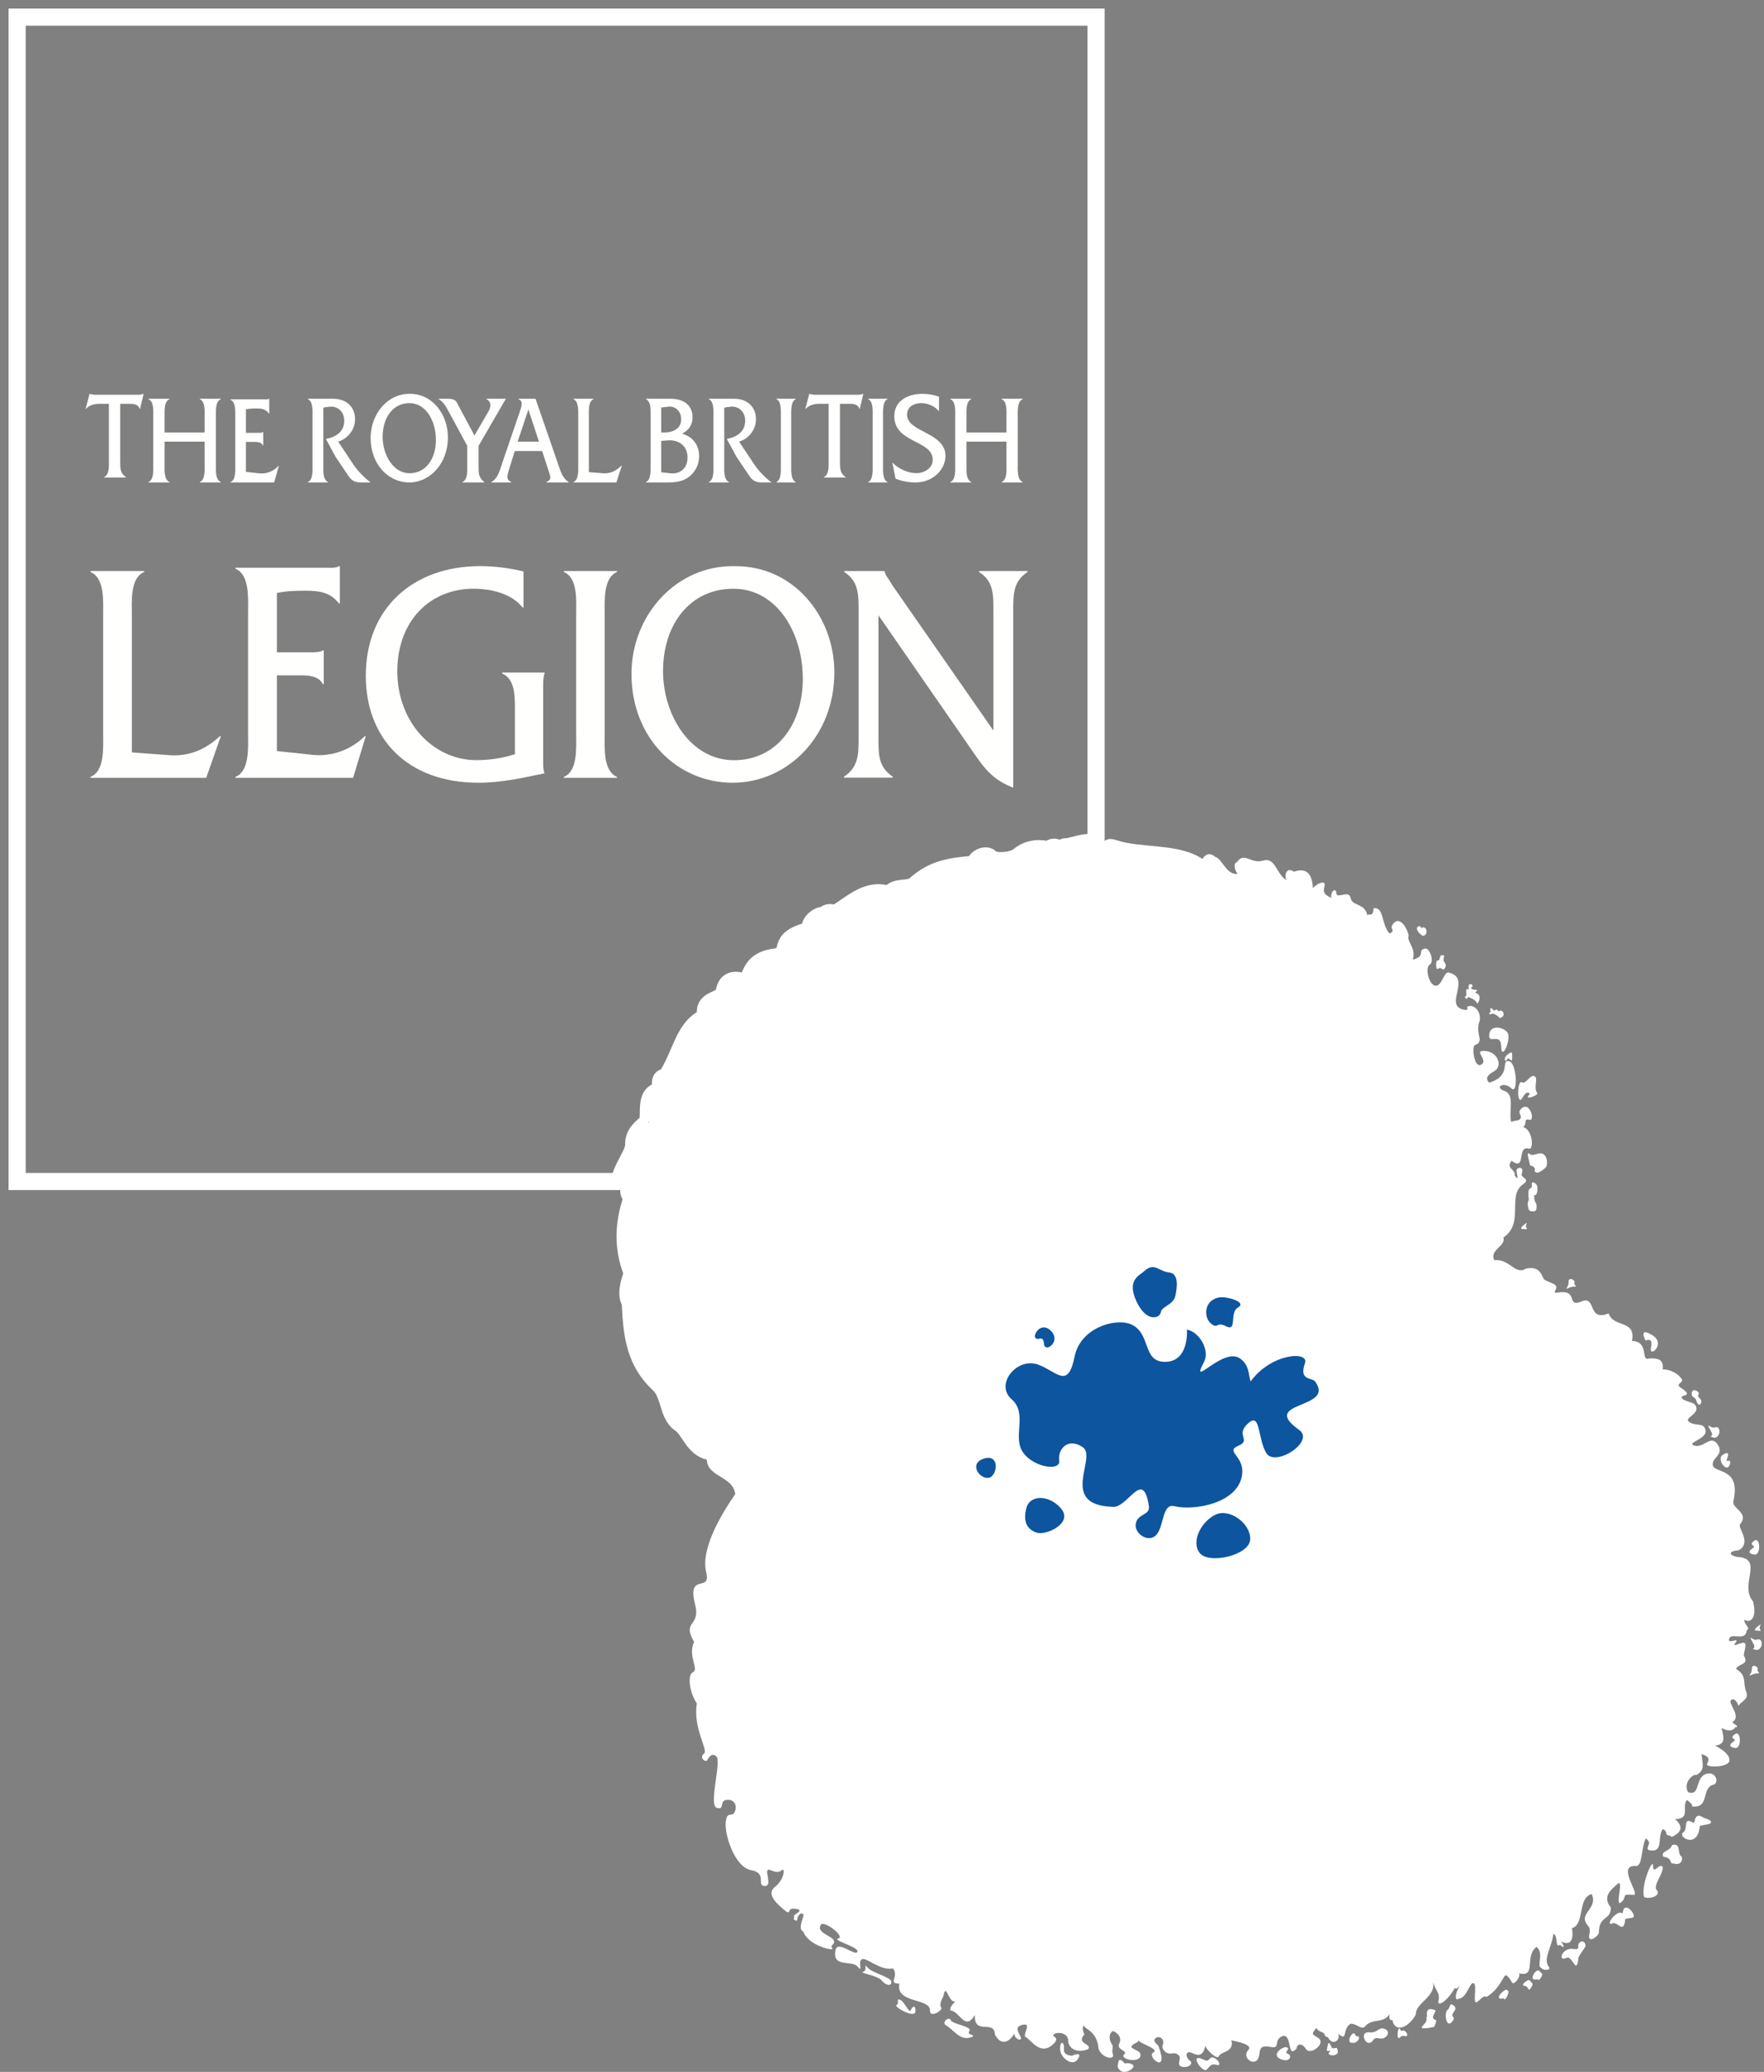 <?xml version="1.0" encoding="UTF-8"?>
<svg width="103px" height="121px" viewBox="0 0 103 121" version="1.1" xmlns="http://www.w3.org/2000/svg" xmlns:xlink="http://www.w3.org/1999/xlink">
    <rect x="0" y="0" width="103" height="121" fill="#808080" stroke="none"/>
    <!-- Generator: Sketch 53.2 (72643) - https://sketchapp.com/ -->
    <title>royal-british-legion-logo</title>
    <desc>Created with Sketch.</desc>
    <g id="6.-Charity/Third-Sector" stroke="none" stroke-width="1" fill="none" fill-rule="evenodd">
        <g id="Royal-British-Legion---Poppy-Shop-D-Day" transform="translate(-269, -130)">
            <g id="Group-2">
                <g id="royal-british-legion-logo" transform="translate(270, 131)">
                    <g id="Group-9" transform="translate(35, 48)" fill="#FFFFFF">
                        <path d="M64.103,34.364 C64.554,34.185 64.458,35.099 64.016,34.945 C63.667,34.825 64.129,34.978 63.909,34.59 C63.537,33.936 63.894,34.448 64.103,34.364" id="Fill-46"></path>
                        <path d="M66.57,46.759 C67.021,46.578 66.925,47.491 66.484,47.341 C66.133,47.218 66.595,47.371 66.376,46.982 C66.003,46.328 66.36,46.841 66.57,46.759" id="Fill-48"></path>
                        <path d="M34.125,2.195 C34.318,2.314 34.783,1.996 34.732,2.215 C34.682,2.434 35.116,1.773 34.776,1.495 C34.437,1.215 34.619,1.75 34.422,1.541 C34.226,1.335 33.934,2.075 34.125,2.195" id="Fill-59"></path>
                        <path d="M37.531,2.413 C37.531,2.416 37.796,2.13 37.719,2.433 C38.417,3.036 38.516,0.862 37.756,2.062 C37.758,2.06 37.835,2.25 37.572,2.042 C37.304,1.834 37.531,2.416 37.531,2.413" id="Fill-60"></path>
                        <path d="M43.702,5.072 C43.458,5.21 43.18,3.941 43.49,4.299 C43.998,4.887 44.168,4.429 44.195,4.787 C44.225,5.144 43.946,4.933 43.702,5.072" id="Fill-61"></path>
                        <path d="M45.455,6.031 C45.567,6.204 45.557,6.395 45.623,6.053 C45.688,5.711 46.14,6.141 45.688,6.603 C45.233,7.065 45.583,6.448 45.415,6.533 C45.245,6.618 45.343,5.859 45.455,6.031" id="Fill-62"></path>
                        <path d="M58.273,59.919 C58.011,60.344 58.243,61.274 57.429,61.271 C57.9,60.903 56.902,59.56 58.273,59.919" id="Fill-63"></path>
                        <path d="M53.984,61.569 C54.24,62.152 53.711,62.664 53.206,62.965 C53.409,62.53 54.036,62.082 53.829,61.553 C53.83,61.55 53.987,61.566 53.984,61.569" id="Fill-64"></path>
                        <path d="M43.545,68.047 C43.369,67.969 43.325,68.393 42.863,68.437 C42.403,68.48 42.123,69.05 41.963,68.853 C41.802,68.654 42.82,67.697 42.828,68.004 C42.835,68.312 42.908,68.107 43.038,68.067 C43.171,68.023 43.091,67.777 43.23,67.87 C43.369,67.96 43.325,67.688 43.465,67.786 C43.605,67.885 43.722,68.122 43.545,68.047" id="Fill-65"></path>
                        <path d="M53.748,63.997 C53.845,64.059 53.583,64.452 53.524,64.364 C53.465,64.279 53.5,64.372 53.296,64.344 C53.09,64.313 53.279,63.935 53.444,63.838 C53.61,63.741 53.653,63.938 53.748,63.997" id="Fill-66"></path>
                        <path d="M8.67,59.519 C8.546,59.355 8.284,59.985 8.583,59.836 C9.142,59.556 9.029,59.277 8.914,59.295 C8.801,59.312 8.795,59.685 8.67,59.519" id="Fill-67"></path>
                        <path d="M11.525,61.819 C11.637,61.92 11.167,62.275 11.042,62.037 C10.918,61.803 10.736,62.024 10.493,61.954 C10.144,61.85 9.835,61.904 9.854,61.719 C9.874,61.534 10.772,61.5 10.752,61.634 C10.731,61.769 11.456,61.759 11.525,61.819" id="Fill-68"></path>
                        <path d="M48.835,66.322 C48.468,66.746 48.928,66.611 48.822,66.74 C48.336,67.334 48.327,66.257 48.602,66.12 C48.73,66.053 48.762,65.728 48.901,65.798 C49,65.851 49.043,66.082 48.835,66.322" id="Fill-69"></path>
                        <path d="M45.042,67.821 C44.734,68.084 44.961,68.121 44.862,68.236 C44.727,68.392 44.664,68.162 44.505,68.329 C44.35,68.038 44.928,67.61 45.042,67.821" id="Fill-70"></path>
                        <path d="M18.861,67.063 C18.866,67.21 17.863,67.264 17.863,67.097 C17.863,66.929 17.595,67.295 17.461,66.945 C17.329,66.601 19.004,66.544 18.655,66.773 C18.308,67.004 18.857,66.919 18.861,67.063" id="Fill-71"></path>
                        <path d="M15.659,64.781 C15.677,64.964 15.393,64.596 15.129,64.801 C14.643,65.17 14.473,64.707 14.827,64.596 C15.23,64.47 15.134,63.753 15.691,64.293 C15.889,64.487 15.62,64.376 15.659,64.781" id="Fill-72"></path>
                        <path d="M22.238,68.229 C22.186,68.507 21.686,68.494 21.808,68.608 C21.933,68.719 21.94,69.212 21.493,68.572 C21.044,67.932 22.288,67.955 22.238,68.229" id="Fill-73"></path>
                        <path d="M20.383,66.756 C20.329,66.984 20.652,66.821 20.812,67.087 C20.974,67.354 20.117,67.857 19.992,67.02 C19.934,66.633 20.438,66.525 20.383,66.756" id="Fill-74"></path>
                        <path d="M34.61,69.359 C34.43,69.342 34.551,69.945 34.164,69.668 C33.778,69.394 34.629,68.638 34.57,68.982 C34.514,69.329 34.676,69.187 34.61,69.359" id="Fill-75"></path>
                        <path d="M26.513,68.965 C26.658,69.007 26.891,69.626 26.616,69.415 C26.291,69.163 26.231,69.445 25.998,69.286 C25.45,68.913 25.584,68.614 25.841,68.41 C26.227,68.096 25.904,68.786 26.513,68.965" id="Fill-76"></path>
                        <path d="M25.332,69.266 C25.389,69.677 24.806,69.334 24.761,69.594 C24.716,69.85 24.264,69.413 24.64,69.406 C25.018,69.394 25.068,69.172 25.332,69.266" id="Fill-77"></path>
                        <path d="M30.961,69.228 C31.039,69.721 30.26,69.307 30.198,69.62 C30.138,69.929 29.536,69.405 30.04,69.394 C30.543,69.383 30.61,69.115 30.961,69.228" id="Fill-78"></path>
                        <path d="M32.511,69.555 C32.826,69.718 32.954,69.289 33.16,69.54 C33.365,69.788 32.97,70.192 32.908,69.948 C32.844,69.702 32.652,69.968 32.448,69.864 C31.784,69.529 32.196,69.39 32.511,69.555" id="Fill-79"></path>
                        <path d="M46.154,67.287 C46.7,67.384 46.256,66.958 46.87,66.918 C47.144,66.901 47.023,67.619 46.51,67.608 C46.219,67.598 46.426,68.027 46.189,68.047 C46.043,68.058 45.608,67.186 46.154,67.287" id="Fill-80"></path>
                        <path d="M23.639,68.114 C23.697,68.459 23.411,68.573 23.346,68.757 C23.346,68.76 23.305,69.078 23.119,68.735 C22.935,68.39 23.529,67.859 23.639,68.114" id="Fill-81"></path>
                        <path d="M17.445,65.584 C17.505,65.975 17.25,66.499 17.147,66.315 C17.045,66.13 16.915,66.29 16.916,66.286 C16.765,65.881 17.332,65.292 17.445,65.584" id="Fill-82"></path>
                        <path d="M37.998,69.234 C38.06,69.596 37.623,70.295 37.691,69.912 C37.759,69.532 37.562,70.037 37.455,69.889 C37.348,69.737 37.882,68.962 37.998,69.234" id="Fill-83"></path>
                        <path d="M13.374,63.243 C13.102,63.321 12.347,62.269 12.821,62.394 C13.295,62.522 12.581,61.805 13.044,61.836 C13.507,61.867 13.646,63.168 13.374,63.243" id="Fill-84"></path>
                        <path d="M35.286,70.588 C34.912,70.595 34.763,69.424 35.082,69.798 C35.401,70.169 35.096,68.871 35.538,69.245 C35.98,69.619 35.659,70.578 35.286,70.588" id="Fill-85"></path>
                        <path d="M54.889,63.293 C54.949,63.525 54.507,63.52 54.588,63.724 C54.67,63.93 54.357,63.709 54.358,63.709 C54.204,63.469 54.775,63.122 54.889,63.293" id="Fill-86"></path>
                        <path d="M59.112,59.36 C59.172,59.688 58.734,59.58 58.813,59.972 C58.89,60.365 58.579,59.951 58.581,59.948 C58.427,59.61 58.998,59.115 59.112,59.36" id="Fill-87"></path>
                        <path d="M61.369,56.728 C61.354,57.442 60.674,57.975 60.561,57.869 C60.449,57.763 60.61,57.171 60.878,57.22 C61.148,57.265 61.013,56.256 61.155,56.512 C61.298,56.77 61.377,56.365 61.369,56.728" id="Fill-88"></path>
                        <path d="M8.126,57.343 C8.307,57.498 7.786,58.561 7.642,58.437 C7.5,58.315 7.758,57.555 7.91,57.672 C8.061,57.791 7.945,57.188 8.126,57.343" id="Fill-89"></path>
                        <path d="M6.681,39.627 C6.908,39.84 6.578,40.509 6.268,40.353 C5.958,40.2 6.725,39.976 6.553,39.617 C6.555,39.614 6.454,39.415 6.681,39.627" id="Fill-90"></path>
                        <path d="M64.174,51.628 C64.316,51.882 62.958,53.356 63.447,52.573 C63.936,51.79 63.89,51.147 63.981,51.476 C64.07,51.811 64.033,51.375 64.174,51.628" id="Fill-91"></path>
                        <path d="M40.767,68.329 C41.034,68.917 40.193,70.036 40.001,69.669 C39.807,69.304 40.749,68.635 40.642,68.541 C40.537,68.441 40.769,68.326 40.767,68.329" id="Fill-92"></path>
                        <path d="M55.98,61.87 C56.163,62.343 55.674,62.333 55.597,62.675 C55.236,62.733 54.951,62.451 54.898,62.093 C54.833,61.332 55.752,61.489 55.98,61.87" id="Fill-93"></path>
                        <path d="M65.295,48.874 C65.382,49.086 65.097,49.559 65.023,49.307 C64.952,49.053 64.78,49.668 64.752,49.279 C64.724,48.89 64.845,48.314 64.93,48.683 C65.012,49.053 65.187,48.862 65.295,48.874" id="Fill-94"></path>
                        <path d="M62.197,55.251 C62.286,55.417 62.003,55.726 61.927,55.59 C61.848,55.451 61.65,55.569 61.651,55.569 C61.65,55.569 61.707,54.882 61.832,55.102 C61.954,55.325 62.09,55.242 62.197,55.251" id="Fill-95"></path>
                        <path d="M64.844,47.642 C65.316,47.647 64.761,48.703 64.565,48.092 C64.429,47.671 64.285,48.069 64.286,48.066 C64.285,48.069 63.965,47.495 64.469,47.443 C64.97,47.39 64.445,47.636 64.844,47.642" id="Fill-96"></path>
                        <path d="M39.029,68.929 C38.979,68.234 39.785,68.85 39.685,69.184 C39.583,69.52 39.387,69.223 39.114,69.357 C38.457,69.674 38.064,69.161 38.42,69.032 C38.777,68.906 39.076,69.623 39.029,68.929" id="Fill-97"></path>
                        <path d="M51.223,66.333 C51.302,66.598 50.977,67.06 50.986,66.875 C50.993,66.69 50.794,66.903 50.745,66.84 C50.546,66.585 50.808,65.938 50.902,66.095 C51.018,66.291 51.008,66.466 51.223,66.333" id="Fill-98"></path>
                        <path d="M59.321,30.717 C58.736,30.479 58.844,30.24 58.844,30.243 C58.844,30.24 59.08,30.151 59.375,30.287 C59.671,30.424 59.904,30.952 59.321,30.717" id="Fill-99"></path>
                        <path d="M62.17,34.876 C62.216,34.497 61.654,34.305 61.654,34.305 C61.654,34.305 61.579,33.956 62.23,34.358 C62.881,34.764 62.125,35.254 62.17,34.876" id="Fill-100"></path>
                        <path d="M61.104,33.589 C60.875,33.655 60.29,33.421 60.628,33.122 C60.966,32.821 60.784,33.419 61.16,33.168 C61.538,32.912 61.334,33.522 61.104,33.589" id="Fill-101"></path>
                        <path d="M63.944,38.174 C63.747,37.812 64.317,37.445 64.52,37.851 C64.723,38.26 64.956,37.074 65.025,37.786 C65.101,38.501 64.142,38.536 63.944,38.174" id="Fill-102"></path>
                        <path d="M65.217,40.472 C65.547,40.802 64.91,40.739 64.764,39.921 C64.62,39.105 65.498,39.789 65.271,39.974 C65.042,40.159 64.888,40.143 65.217,40.472" id="Fill-103"></path>
                        <path d="M65.654,45.2 C65.558,46.32 65.216,45.329 64.923,45.485 C64.414,45.76 65.142,44.442 65.485,44.753 C65.535,44.801 65.485,44.128 65.848,44.39 C65.986,44.487 66.214,44.859 66.142,45.015 C66.092,45.122 65.661,45.105 65.654,45.2" id="Fill-104"></path>
                        <path d="M52.094,66.069 C51.426,66.099 52.094,65.719 52.124,65.574 C52.185,65.368 51.851,65.135 52.276,64.785 C52.701,64.435 53.125,64.9 52.822,65.135 C52.519,65.368 52.64,65.543 52.64,65.574 C52.64,65.631 52.762,66.042 52.094,66.069" id="Fill-105"></path>
                        <path d="M10.273,59.924 C10.235,60.054 10.254,60.167 10.254,60.296 C9.914,60.613 10.404,60.613 10.424,60.651 C10.48,60.743 10.783,61.49 11.139,61.207 C11.155,61.198 11.139,61.19 11.139,61.17 C11.177,61.098 11.291,61.022 11.253,60.927 C11.234,60.927 11.215,60.927 11.215,60.893 L11.028,60.893 C10.989,60.893 10.97,60.798 10.95,60.798 C10.876,60.763 10.801,60.726 10.725,60.668 C10.705,60.668 10.768,60.552 10.783,60.538 C10.95,60.354 10.649,60.224 10.649,60.204 C10.612,60.132 10.631,60.019 10.631,59.924 C10.592,59.924 10.443,59.777 10.273,59.924" id="Fill-106"></path>
                        <path d="M60.477,28.972 C61.326,29.497 60.25,30.342 60.403,29.696 C60.555,29.045 60.085,29.294 60.088,29.294 C60.085,29.294 59.628,28.446 60.477,28.972" id="Fill-50"></path>
                        <path d="M63.329,32.918 C63.408,32.627 63.03,32.642 63.19,32.411 C63.269,32.293 62.826,32.012 62.782,32.347 C62.742,32.642 62.994,32.57 63.041,32.771 C63.121,33.105 63.283,33.084 63.329,32.918" id="Fill-51"></path>
                        <path d="M53.466,20.054 C53.417,20.146 53.466,20.297 53.417,20.357 C53.391,20.389 53.325,20.405 53.292,20.452 C53.218,20.557 53.237,20.761 53.268,21.09 C53.145,21.213 53.243,21.579 53.243,21.579 C53.292,21.793 53.49,21.733 53.639,21.733 C53.755,21.648 53.73,21.342 53.688,21.276 C53.552,21.061 53.601,20.948 53.577,20.794 C53.751,20.856 53.787,20.534 53.762,20.313 C53.738,20.092 53.49,20.023 53.466,20.054" id="Fill-32"></path>
                        <path d="M53.735,19.479 C53.678,19.479 53.58,19.433 53.623,19.317 C53.664,19.207 53.46,19.048 53.347,19.078 C53.292,18.789 53.08,18.205 53.313,18.387 C53.544,18.573 53.813,18.259 54.088,18.387 C54.363,18.517 54.376,19.028 54.271,19.158 C54.193,19.254 53.876,19.513 53.735,19.479" id="Fill-33"></path>
                        <path d="M53.261,15.096 C53.083,15.06 53.379,14.93 53.306,14.859 C53.07,14.639 52.879,15.22 52.773,15.247 C52.542,15.13 52.647,14.058 52.866,14.205 C53.083,14.358 53.334,13.744 53.59,13.847 C53.848,13.951 53.511,14.522 53.762,14.835 C53.83,14.916 53.392,15.123 53.261,15.096" id="Fill-34"></path>
                        <path d="M49.79,8.498 C49.682,8.586 49.842,8.844 49.682,8.772 C49.525,8.698 49.692,9.186 49.59,9.173 C49.486,9.157 49.59,9.436 49.671,9.3 C49.753,9.163 49.83,9.289 49.91,9.3 C49.945,9.305 50.185,9.436 50.228,9.568 C50.272,9.699 50.427,9.396 50.383,9.196 C50.339,8.995 50.172,9.031 50.152,8.963 C50.129,8.894 50.4,8.844 50.168,8.809 C49.937,8.777 49.834,8.737 49.945,8.649 C50.057,8.56 49.897,8.409 49.79,8.498" id="Fill-35"></path>
                        <path d="M51.26,10.008 C51.153,10.063 51.244,9.933 51.09,9.887 C50.933,9.842 51.096,10.147 50.997,10.139 C50.894,10.129 50.997,10.304 51.076,10.217 C51.157,10.131 51.49,10.338 51.532,10.421 C51.574,10.503 51.83,10.381 51.795,10.205 C51.769,10.076 51.753,10.069 51.643,10.024 C51.532,9.982 51.529,10.127 51.467,10.027 C51.403,9.927 51.364,9.953 51.26,10.008" id="Fill-36"></path>
                        <path d="M47.96,7.086 C47.819,7.039 47.842,7.586 47.915,7.592 C47.946,7.595 48.086,7.454 48.228,7.608 C48.295,7.682 48.451,7.472 48.415,7.34 C48.375,7.21 48.313,7.171 48.299,7.125 C48.233,6.924 48.431,6.8 48.228,6.777 C48.026,6.755 48.1,7.134 47.96,7.086" id="Fill-37"></path>
                        <path d="M46.768,5.14 C46.665,5.205 46.785,5.47 47.036,5.63 C47.131,5.691 47.324,5.583 47.29,5.374 C47.265,5.222 47.252,5.213 47.142,5.16 C47.036,5.109 47.031,5.281 46.97,5.161 C46.908,5.044 46.87,5.075 46.768,5.14" id="Fill-38"></path>
                        <path d="M63.246,57.674 C63.117,59.014 61.926,58.255 62.28,58.018 C62.603,57.799 62.215,57.054 62.892,57.459 C62.968,57.504 62.923,56.804 63.406,57.115 C63.586,57.231 63.985,57.27 63.889,57.459 C63.824,57.581 63.255,57.562 63.246,57.674" id="Fill-39"></path>
                        <path d="M58.898,63.094 C58.8,63.993 58.459,63.2 58.168,63.324 C57.657,63.543 58.386,62.491 58.728,62.74 C58.781,62.778 58.728,62.241 59.094,62.448 C59.229,62.525 59.458,62.824 59.385,62.951 C59.337,63.034 58.906,63.02 58.898,63.094" id="Fill-40"></path>
                        <path d="M56.164,65.334 C56.055,66.429 55.818,65.182 55.484,65.334 C54.902,65.6 55.225,64.744 55.803,64.814 C56.38,64.884 56.027,64.682 56.219,64.458 C56.412,64.232 56.65,64.53 56.567,64.685 C56.511,64.785 56.174,65.243 56.164,65.334" id="Fill-41"></path>
                        <path d="M47.32,68.762 C47.226,68.898 47.43,68.955 47.085,69.287 C46.74,69.619 47.738,69.368 47.738,69.368 C47.805,69.252 47.856,69.104 47.857,68.972 C47.483,68.882 47.786,68.611 47.823,68.408 C47.163,68.112 47.346,68.743 47.32,68.762" id="Fill-42"></path>
                        <path d="M64.989,36.56 C64.82,37.036 64.222,36.216 64.577,35.977 C64.853,35.784 65.004,35.804 64.833,36.216 C64.723,36.486 65.161,36.077 64.989,36.56" id="Fill-43"></path>
                        <path d="M66.418,40.987 C66.791,40.702 66.837,41.84 66.442,41.786 C66.132,41.747 66.025,41.623 66.367,41.392 C66.586,41.243 66.042,41.275 66.418,40.987" id="Fill-44"></path>
                        <path d="M65.292,52.281 C65.664,51.997 65.712,53.131 65.316,53.081 C65.006,53.041 64.899,52.917 65.242,52.687 C65.462,52.536 64.915,52.565 65.292,52.281" id="Fill-45"></path>
                        <path d="M66.364,44.53 C65.534,43.557 66.989,42.077 65.527,41.929 C65.24,41.941 64.62,41.623 65.544,41.529 C66.304,41.056 65.429,40.228 65.609,40.01 C66.152,39.346 65.115,39.091 65.21,38.682 C65.724,36.454 63.74,37.188 64.037,36.357 C64.129,36.102 64.665,35.851 64.268,35.32 C63.871,34.787 63.491,35.574 62.944,35.426 C62.4,35.28 63.658,35.035 63.592,34.562 C63.526,34.089 63.099,34.265 62.747,34.108 C62.098,33.816 63.343,33.631 62.994,33.068 C62.854,32.84 62.254,32.856 62.19,32.604 C62.149,32.449 62.94,32.559 62.139,32.043 C61.779,31.81 62.348,31.752 62.19,31.527 C61.841,31.04 61.255,30.952 61.085,30.979 C61.133,30.488 60.961,30.294 60.273,30.336 C59.787,30.506 60.315,29.339 59.29,29.312 C59.547,28.045 58.182,28.553 57.934,27.702 C56.691,28.193 57.213,26.726 56.418,26.977 C55.378,27.435 56.238,26.295 54.99,26.483 C54.584,26.544 54.889,26.371 54.872,26.168 C54.856,25.965 54.545,25.944 54.209,25.749 C54.023,25.695 54.038,24.868 53.096,25.089 C52.461,25.489 52.15,24.495 51.251,24.598 C50.948,23.985 51.95,23.779 51.783,23.27 C53.037,22.424 51.967,20.821 52.934,20.16 C53.408,19.838 52.764,19.799 52.855,19.544 C53.016,19.095 52.598,19.168 52.556,19.314 C52.513,19.459 52.764,20.099 52.442,19.647 C52.508,19.277 51.904,19.244 52.26,18.796 C53.159,19.432 52.531,17.868 53.273,18.083 C53.567,18.168 53.507,16.986 52.945,16.825 C53.197,16.567 52.941,16.303 53.301,16.397 C53.673,16.497 53.294,15.173 52.776,15.804 C52.598,16.015 52.921,16.164 52.755,16.349 C52.648,16.473 52.622,16.389 52.231,16.516 C52.092,15.83 52.466,14.924 51.838,14.706 C51.211,14.491 51.829,14.142 52.244,14.557 C52.661,14.97 52.565,13.033 52.101,12.968 C51.602,12.898 52.293,13.815 50.953,14.23 C50.506,13.772 51.433,13.572 51.437,13.359 C51.64,13.083 51.399,12.415 50.696,12.374 C49.982,12.333 50.92,12.883 50.506,13.164 C50.093,13.447 49.914,12.162 50.116,12.028 C50.308,11.974 50.384,11.895 50.397,11.697 C50.405,11.558 50.198,11.105 50.405,10.599 C50.48,9.982 49.993,9.612 49.671,9.794 C49.646,9.809 49.744,9.896 49.629,9.986 C48.117,9.858 50.046,8.11 48.554,7.787 C48.269,7.848 48.19,8.592 47.814,8.565 C47.439,8.537 47.19,7.517 47.477,7.338 C47.765,7.158 47.489,6.385 47.226,6.39 C46.693,6.499 47.314,6.817 46.494,7.046 C46.708,6.344 46.117,6.012 46.254,5.636 C46.164,5.204 45.766,4.528 45.397,4.894 C45.027,5.262 45.569,5.318 45.136,5.521 C44.622,4.93 44.832,3.957 44.2,4.04 C44.179,4.648 43.909,4.275 43.844,4.465 C43.693,3.713 42.954,3.942 42.863,3.442 C42.768,2.941 42.052,3.525 42.032,3.164 C42.013,2.801 41.681,3.037 41.731,3.44 C41.311,3.234 41.242,3.117 41.337,2.744 C41.43,2.371 40.911,2.573 40.659,2.867 C40.62,2.003 40.265,1.659 39.553,1.908 C39.169,1.621 38.959,2.043 39.11,2.4 C38.499,2.016 38.47,1.041 37.75,1.259 C37.029,1.479 36.638,0.7 36.217,1.369 C36.104,1.303 35.984,1.677 36.264,2.027 C35.621,2.143 35.338,1.107 34.964,1.048 C34.703,0.81 34.429,0.819 34.211,1.162 C32.803,0.227 30.69,0.556 29.218,0.075 C28.731,-0.093 28.434,0.005 28.193,0.539 C28.154,0.525 28.114,0.521 28.071,0.51 C27.395,0.354 26.571,0.753 26.301,0.727 C26.017,0.698 26.198,1.236 25.972,0.954 C25.747,0.675 25.487,0.701 25.297,0.915 C24.514,0.712 23.931,0.942 23.543,1.27 C23.154,1.595 22.07,1.619 21.901,1.384 C21.735,1.151 21.133,1.247 20.957,1.747 C19.75,1.876 18.654,1.923 17.524,2.931 C17.131,3.319 16.345,2.967 15.977,3.539 C14.689,3.091 13.779,4.101 12.819,4.654 C12.484,4.537 12.27,4.589 12.176,4.797 C12.05,4.61 11.173,5.112 11.399,5.627 C9.15,6.141 10.437,7.068 9.315,7.202 C7.522,7.419 8.05,8.83 7.365,8.63 C6.84,8.479 6.438,8.61 6.334,9.232 C6.232,9.855 5.015,9.554 5.265,10.728 C3.94,11.289 3.831,12.92 2.939,14.254 C2.343,14.263 2.816,14.949 2.428,15.088 C1.77,15.327 1.936,16.185 1.878,16.87 C1.48,17.244 1.029,17.531 1.042,18.222 C1.053,18.762 0.298,19.595 0.219,20.384 C0.198,20.608 0.23,20.832 0.351,21.042 C-0.093,22.433 -0.154,23.909 0.389,25.361 C0.224,25.871 0.019,26.586 0.306,27.199 C0.393,29.042 0.587,30.751 2.1,32.168 C2.677,32.689 2.482,33.965 3.498,34.599 C3.902,35.002 4.227,35.999 5.272,36.242 C5.306,37.273 6.806,37.197 6.93,38.257 C5.953,39.658 4.923,41.562 5.234,42.811 C5.546,44.057 4.097,42.781 4.584,44.684 C4.933,46.042 3.791,45.603 4.526,46.886 C4.145,47.725 4.832,48.486 4.462,48.656 C4.092,48.825 4.304,49.956 4.69,50.475 C4.447,51.951 5.38,53.203 5.105,53.409 C4.83,53.615 5.122,53.921 5.291,53.815 C5.288,53.824 5.502,53.279 5.827,53.573 C6.146,53.864 5.354,56.432 5.851,56.577 C6.347,56.726 5.975,56.162 6.429,56.113 C6.882,56.062 7.066,56.456 6.9,56.813 C6.734,57.174 6.421,56.701 6.372,57.459 C6.322,58.217 6.916,60.048 7.861,60.218 C8.807,60.387 8.17,61.103 8.622,61.142 C9.212,61.191 8.474,60.006 8.99,60.215 C9.333,60.354 9.467,60.366 9.657,60.212 C9.847,60.057 9.813,60.751 9.238,61.206 C8.664,61.661 9.538,62.334 9.941,62.661 C10.247,62.734 9.905,62.389 10.49,62.482 C11.076,62.573 10.163,62.819 10.385,62.971 C10.246,63.137 10.577,63.222 10.552,63.125 C10.527,63.025 10.67,62.682 10.868,62.758 C11.064,62.834 10.497,63.601 10.906,63.813 C11.209,64.646 12.749,64.971 12.602,64.78 C12.432,64.565 12.766,64.602 12.693,64.332 C12.619,64.065 11.625,63.868 11.929,63.407 C12.113,63.128 13.361,64.095 12.951,64.201 C12.538,64.307 14.187,64.704 14.063,64.986 C13.941,65.268 12.905,64.289 12.788,64.877 C12.567,65.953 13.731,65.438 14.086,65.857 C14.43,66.262 14.057,65.566 14.328,65.422 C14.59,65.28 15.374,66.108 16.143,65.956 C16.514,66.46 15.805,66.851 16.516,66.839 C16.27,68.018 18.325,67.672 18.298,68.406 C18.281,68.897 19.08,68.396 18.958,68.239 C18.795,68.027 19.082,67.615 19.09,67.554 C19.225,66.772 19.406,67.912 19.704,67.878 C19.927,67.854 19.44,68.075 19.489,68.418 C20.002,68.385 20.332,69.676 20.923,68.679 C20.858,69.885 22.06,68.927 22.09,69.8 C22.374,70.392 22.844,70.4 23.226,69.764 C23.232,70.103 23.727,70.249 23.594,69.955 C23.46,69.661 23.2,69.345 23.749,69.24 C24.296,69.136 23.601,69.937 23.942,69.992 C24.237,70.197 24.745,70.995 25.413,70.452 C26.082,69.909 25.21,69.958 25.602,69.764 C25.815,69.661 26.372,69.731 26.372,70.179 C26.372,70.57 26.821,70.952 27.535,70.67 C27.794,70.355 26.8,70.355 27.318,69.818 C27.227,69.594 27.172,69.4 27.297,69.282 C27.264,69.488 28.059,69.573 28.139,70.622 C28.304,71.201 29.11,71.331 28.984,70.973 C28.888,70.695 29.037,70.564 28.934,70.404 C28.621,69.919 28.908,69.579 29.018,69.624 C29.079,69.649 29.579,69.885 29.348,70.355 C29.175,70.713 29.881,70.771 29.648,70.967 C29.333,71.231 30.429,71.507 30.577,71.104 C30.726,70.703 29.907,70.688 30.091,70.474 C30.276,70.258 30.462,70.337 30.479,70.131 C30.462,70.337 31.75,70.64 31.336,70.871 C30.923,71.104 32.309,72.247 31.63,70.455 C31.63,70.455 31.169,70.128 31.565,69.982 C31.778,69.903 32.012,70.146 31.896,70.422 C31.794,70.661 32.077,70.862 32.112,70.879 C32.435,71.028 32.53,70.788 32.805,71.01 C33.07,71.219 32.581,71.628 33.07,71.71 C33.407,71.765 33.684,71.507 33.5,71.368 C33.203,71.14 33.162,70.679 33.671,70.922 C34.099,71.125 34.283,70.928 34.383,70.458 C34.391,70.667 35.093,71.344 35.176,71.077 C35.259,70.813 36.099,70.846 35.897,70.152 C36.395,70.258 37.156,70.437 36.892,70.716 C36.495,71.14 37.156,71.643 37.422,71.286 C37.686,70.925 37.322,70.373 38.196,70.543 C38.825,70.664 38.297,70.107 38.931,69.891 C39.462,69.843 39.143,71.271 39.709,70.625 C39.72,70.389 40.001,70.258 40.253,70.661 C40.503,71.064 41.441,70.34 40.982,70.025 C40.59,69.758 40.561,69.837 40.849,69.436 C40.97,69.558 40.949,69.588 41.22,69.691 C41.407,69.748 41.29,69.967 41.534,69.967 C41.785,70.507 42.292,70.173 42.141,69.761 C42.71,70.295 42.369,69.446 42.867,69.185 C43.22,69.185 43.46,69.522 43.664,69.382 C44.123,68.815 44.746,69.227 45.149,68.615 C45.149,68.615 45.03,69.015 45.308,68.976 C45.403,69.658 46.171,69.534 46.668,68.654 C46.648,67.954 47.816,67.657 47.686,66.763 C47.851,67.345 48.108,67.351 47.988,67.872 C47.92,68.172 48.434,67.982 48.956,67.09 C49.054,67.278 49.318,66.796 49.217,66.984 C48.851,67.675 49.043,67.857 49.174,67.724 C49.648,67.687 49.794,66.802 50.023,66.814 C50.251,66.823 50.049,67.663 50.136,67.891 C50.222,68.115 50.589,67.436 50.794,67.624 C51.63,67.126 51.784,66.296 51.944,66.36 C52.101,66.423 52.288,66.778 52.288,66.778 C52.404,66.966 52.813,66.429 52.696,66.244 C53.751,66.49 52.979,65.25 53.719,64.698 C54.18,65.077 53.709,65.805 53.982,65.917 C54.108,66.102 54.58,66.072 54.451,65.887 C54.062,65.398 54.602,64.783 54.7,63.94 C55.005,64.028 54.769,64.78 55.085,64.583 C55.414,64.835 55.321,64.641 55.158,64.386 C55.786,64.689 55.882,64.159 55.786,63.607 C56.554,63.377 56.089,61.861 56.934,61.612 C57.289,62.298 56.444,62.688 56.543,63.128 C56.643,63.571 56.916,63.374 56.795,64.016 C56.705,64.507 57.299,64.11 57.357,63.883 C57.363,62.813 58.057,63.204 58.057,62.394 C57.535,61.761 58.073,61.345 58.516,60.967 C58.784,60.948 58.246,62.504 58.703,62.055 C59.027,61.737 58.628,61.591 59.372,61.664 C59.83,61.709 58.347,59.896 59.512,59.975 C59.918,60 59.808,58.996 60.09,58.366 C60.551,58.647 60.024,58.893 60.272,59.048 C61.179,59.227 60.742,58.32 61.085,57.817 C61.447,57.968 61.136,58.159 61.511,58.205 C61.599,58.217 61.512,58.362 61.827,58.163 C62.143,57.959 62.303,57.671 61.809,57.238 C62.743,57.213 62.173,56.532 62.499,56.113 C62.819,56.368 62.849,56.452 62.772,56.492 C63.851,56.635 63.323,55.458 64.011,55.237 C64.378,55.191 64.25,54.494 63.727,54.573 C62.914,54.694 63.343,55.943 62.562,55.661 C62.234,55.022 62.991,54.534 63.02,54.673 C63.595,54.404 63.406,53.958 63.346,53.439 C63.838,53.579 63.802,53.767 63.675,54.009 C63.548,54.252 64.987,54.231 64.985,53.8 C64.982,53.369 64.327,53.048 64.139,52.942 C64.855,52.872 64.598,52.341 64.523,51.908 C64.894,52.142 65.255,52.063 65.307,51.875 C65.552,51.863 65.406,51.769 65.143,51.587 C65.738,51.223 64.831,50.445 65.088,50.275 C65.344,50.108 65.513,50.626 65.513,50.626 C65.647,50.353 66.158,50.253 65.954,49.777 C65.749,49.298 66.04,48.862 65.36,48.459 C65.56,48.113 66.134,48.249 65.831,47.701 C65.779,47.579 66.01,47.061 65.874,46.955 C65.737,46.843 65.066,47.283 65.34,46.927 C65.613,46.576 64.843,47.074 64.968,46.697 C65.092,46.319 65.924,46.891 65.988,46.219 C66.249,46.057 65.802,45.857 65.86,45.591 C66.155,45.8 66.616,45.569 66.364,44.53" id="Fill-1"></path>
                        <path d="M52.043,11.331 C52.226,11.806 51.668,12.955 51.658,12.139 C51.647,11.321 51.01,11.912 50.957,11.553 C50.892,10.788 51.814,10.95 52.043,11.331" id="Fill-3"></path>
                        <path d="M52.297,12.787 C52.299,13.153 52.101,12.652 51.997,12.871 C51.891,13.093 51.743,12.801 52.026,12.59 C52.31,12.375 52.295,12.424 52.297,12.787" id="Fill-4"></path>
                        <path d="M52.944,22.771 C53.05,22.737 52.889,22.789 53.082,22.786 C53.275,22.786 53.055,22.722 53.107,22.558 C53.157,22.394 53.212,22.352 52.968,22.543 C52.726,22.737 52.838,22.807 52.944,22.771" id="Fill-5"></path>
                        <path d="M66.591,46.225 C66.696,46.192 66.536,46.243 66.729,46.24 C66.922,46.24 66.702,46.177 66.753,46.013 C66.805,45.849 66.859,45.806 66.616,45.998 C66.371,46.192 66.486,46.262 66.591,46.225" id="Fill-7"></path>
                        <path d="M55.495,26.254 C55.62,26.219 55.703,26.138 55.932,26.135 C56.16,26.135 55.87,26.059 55.932,25.902 C55.992,25.745 55.581,25.55 55.592,25.855 C55.603,26.152 55.37,26.286 55.495,26.254" id="Fill-9"></path>
                        <path d="M66.193,48.842 C66.316,48.81 66.399,48.726 66.629,48.726 C66.858,48.726 66.567,48.647 66.629,48.49 C66.69,48.332 66.28,48.137 66.291,48.446 C66.301,48.743 66.067,48.874 66.193,48.842" id="Fill-10"></path>
                        <path d="M62.192,59.427 C62.299,59.75 62.003,59.943 61.741,59.823 C61.414,59.881 61.744,59.531 61.129,59.433 C60.925,59.089 61.546,59.121 61.629,58.747 C62.212,58.614 61.893,59.261 62.192,59.427" id="Fill-11"></path>
                        <path d="M60.74,61.385 C60.987,61.664 60.438,61.935 60.002,61.799 C59.784,61.124 60.53,59.41 60.523,59.969 C60.513,60.528 60.912,59.756 61.086,60.027 C61.129,60.441 60.495,61.107 60.74,61.385" id="Fill-12"></path>
                        <path d="M54.029,66.256 C54.126,66.316 53.864,66.711 53.805,66.623 C53.746,66.537 53.782,66.631 53.577,66.6 C53.372,66.571 53.56,66.194 53.725,66.097 C53.892,66 53.934,66.196 54.029,66.256" id="Fill-13"></path>
                        <path d="M53.467,66.821 C53.559,66.881 53.311,67.275 53.254,67.187 C53.198,67.102 53.198,67 53.003,66.969 C52.807,66.937 53.02,66.758 53.179,66.662 C53.336,66.565 53.377,66.761 53.467,66.821" id="Fill-14"></path>
                        <path d="M52.059,67.268 C52.155,67.346 51.891,67.861 51.831,67.749 C51.772,67.633 51.809,67.756 51.602,67.719 C51.394,67.678 51.611,67.413 51.78,67.286 C51.947,67.16 51.962,67.189 52.059,67.268" id="Fill-15"></path>
                        <path d="M48.92,68.449 C48.614,68.861 49.022,68.725 48.839,69.001 C48.44,69.594 48.301,68.503 48.532,68.367 C48.639,68.306 48.663,67.989 48.781,68.057 C48.864,68.105 49.093,68.217 48.92,68.449" id="Fill-16"></path>
                        <path d="M16.043,66.725 C16.081,67.002 15.75,66.98 15.483,66.663 C15.218,66.347 14.124,66.224 14.402,66.151 C14.68,66.082 14.408,65.575 14.644,65.891 C14.879,66.207 16.005,66.448 16.043,66.725" id="Fill-17"></path>
                        <path d="M39.202,70.94 C39.48,71.042 39.302,71.505 38.746,71.237 C38.189,70.971 38.964,70.451 39.161,70.573 C39.361,70.697 38.923,70.833 39.202,70.94" id="Fill-18"></path>
                        <path d="M29.3,71.427 C29.355,71.138 29.608,71.415 29.644,71.482 C29.681,71.551 29.86,71.407 30.123,71.568 C30.386,71.734 29.736,72.147 29.454,71.946 C29.244,71.796 29.24,71.726 29.3,71.427" id="Fill-20"></path>
                        <path d="M45.757,69.511 C45.885,69.755 45.827,69.49 46.019,69.608 C46.212,69.727 46.228,69.977 46.005,69.904 C45.784,69.827 45.761,70.068 45.654,70.016 C45.548,69.967 45.629,69.265 45.757,69.511" id="Fill-22"></path>
                        <path d="M43.985,69.688 C44.443,69.738 44.497,69.34 44.87,69.495 C45.242,69.649 44.957,70.135 44.529,70.041 C44.099,69.944 44.27,70.287 43.907,70.306 C43.687,70.32 43.389,69.621 43.985,69.688" id="Fill-23"></path>
                        <path d="M20.606,69.61 C20.399,69.866 21.05,69.822 20.753,69.953 C20.065,70.254 19.666,69.503 19.238,69.279 C18.942,69.123 19.421,68.73 19.507,68.97 C19.591,69.213 20.813,69.353 20.606,69.61" id="Fill-24"></path>
                        <path d="M26.583,71.06 C26.585,71.06 27.254,70.749 26.942,71.24 C26.632,71.735 25.97,71.182 25.912,70.773 C25.852,70.364 26.021,70.173 26.106,70.408 C26.189,70.647 25.937,70.977 26.583,71.06" id="Fill-25"></path>
                        <path d="M17.181,68.391 C17.274,68.154 17.49,68.066 17.448,68.482 C17.407,68.9 16.151,68.183 16.349,68.091 C16.549,68.003 16.292,67.68 16.556,67.786 C16.82,67.891 17.088,68.628 17.181,68.391" id="Fill-26"></path>
                        <path d="M43.336,69.928 C43.418,70.113 43.18,70.277 43.079,70.306 C43.079,70.308 42.819,70.284 42.822,70.281 C42.821,70.281 42.762,70.159 42.807,70.023 C42.848,69.899 42.928,69.799 42.99,69.762 C43.172,69.66 43.048,69.96 43.336,69.928" id="Fill-27"></path>
                        <path d="M42.054,70.596 C42.144,70.81 42.172,70.932 41.943,71.011 C41.75,71.076 41.468,70.983 41.629,70.836 C41.79,70.686 41.427,70.861 41.476,70.706 C41.52,70.562 41.529,70.126 41.677,70.403 C41.822,70.68 41.739,70.629 42.054,70.596" id="Fill-28"></path>
                        <path d="M35.04,71.59 C34.725,71.497 34.693,71.618 34.462,71.864 C34.229,72.108 33.313,70.79 34.342,71.31 C34.624,71.452 34.595,71.07 34.871,71.172 C35.149,71.271 35.352,71.683 35.04,71.59" id="Fill-30"></path>
                        <path d="M61.481,32.08 C61.355,32.171 61.462,31.961 61.278,31.885 C61.092,31.812 61.288,32.308 61.167,32.292 C61.047,32.277 61.167,32.56 61.263,32.42 C61.358,32.283 61.757,32.617 61.807,32.751 C61.858,32.885 62.162,32.684 62.121,32.399 C62.089,32.192 62.073,32.18 61.939,32.11 C61.807,32.037 61.804,32.274 61.728,32.11 C61.65,31.946 61.606,31.991 61.481,32.08" id="Fill-107"></path>
                    </g>
                    <g id="centre" transform="translate(56, 73)" fill="#0D559E">
                        <path d="M0.511,11.165 C1.42,10.935 1.222,12.257 0.707,12.308 C0.14,12.36 -0.452,11.412 0.511,11.165" id="Fill-52"></path>
                        <path d="M3.629,5.697 C4.723,6.103 5.354,7.167 5.748,5.217 C6.08,3.566 8.088,2.947 9.032,3.337 C10.232,3.858 9.678,5.518 11.007,5.531 C12.456,5.547 12.305,3.647 12.305,3.647 C13.044,3.792 13.657,4.862 13.303,5.537 C12.421,7.207 14.427,4.596 15.426,5.349 C15.957,5.751 15.882,6.228 16.021,6.677 C17.228,5.019 19.456,4.881 19.196,5.613 C18.829,6.649 19.604,6.432 19.791,6.683 C21.001,8.319 16.461,7.807 18.859,9.509 C19.816,10.184 17.418,11.729 16.924,10.837 C16.433,9.951 16.596,8.542 15.938,9.072 C15.063,9.779 16.09,10.105 15.327,10.422 C14.489,10.771 15.643,10.985 15.531,12.077 C15.356,13.779 12.749,14.246 11.571,13.961 C10.856,13.785 10.977,15.094 10.532,15.622 C10.087,16.149 9.194,15.565 9.321,14.966 C9.447,14.369 10.173,14.514 10.081,13.936 C9.732,11.691 8.84,14.149 7.926,13.996 C4.793,13.873 7.088,11.101 6.223,10.517 C5.358,9.929 4.756,10.617 4.848,11.301 C4.937,11.986 3.113,11.656 2.628,10.633 C2.214,9.757 2.962,8.492 2.074,7.723 C1.061,6.844 2.381,5.236 3.629,5.697" id="Fill-53"></path>
                        <path d="M2.928,14.078 C3.144,13.238 4.341,13.312 4.987,14.141 C5.634,14.967 4.088,15.677 3.553,15.51 C3.015,15.347 2.711,14.917 2.928,14.078" id="Fill-54"></path>
                        <path d="M4.385,3.743 C4.967,4.368 4.005,5.035 3.959,4.486 C3.913,3.933 3.655,4.314 3.467,4.143 C3.28,3.965 3.805,3.12 4.385,3.743" id="Fill-55"></path>
                        <path d="M9.811,0.237 C10.402,-0.313 10.673,0.259 11.256,0.309 C11.839,0.361 11.743,1.166 11.626,1.687 C11.509,2.209 10.823,2.291 10.78,2.636 C10.738,2.98 9.954,3.271 9.361,2.007 C8.768,0.743 9.542,0.487 9.811,0.237" id="Fill-56"></path>
                        <path d="M13.995,14.447 C14.817,14.076 16.038,14.986 15.999,15.905 C15.962,16.825 13.593,17.377 13.054,16.697 C12.514,16.014 13.172,14.817 13.995,14.447" id="Fill-57"></path>
                        <path d="M14.16,1.773 C14.598,1.682 15.839,2.041 15.292,2.351 C14.753,2.658 15.276,3.808 14.575,3.448 C14.018,3.156 14.13,3.649 13.705,3.292 C13.28,2.938 13.282,1.959 14.16,1.773" id="Fill-58"></path>
                    </g>
                    <path d="M36.839,64.508 C36.896,63.824 36.728,62.969 37.384,62.737 C37.773,62.597 37.303,61.914 37.896,61.905 C38.787,60.577 38.898,58.954 40.22,58.398 C39.97,57.231 41.185,57.529 41.289,56.911 C41.392,56.291 41.794,56.159 42.319,56.31 C43.002,56.508 42.473,55.109 44.265,54.891 C45.387,54.756 44.101,53.836 46.347,53.323 C46.122,52.812 46.996,52.312 47.124,52.497 C47.216,52.292 47.431,52.239 47.765,52.357 C48.724,51.807 49.634,50.803 50.921,51.248 C51.287,50.679 52.074,51.028 52.466,50.641 C53.594,49.642 54.688,49.592 55.896,49.464 C56.07,48.968 56.67,48.874 56.838,49.107 C57.004,49.337 58.088,49.316 58.476,48.991 C58.864,48.665 59.447,48.436 60.228,48.637 C60.419,48.425 60.677,48.399 60.902,48.678 C61.128,48.956 60.95,48.423 61.232,48.451 C61.5,48.478 62.326,48.08 63,48.236 L63,0 L0,0 L0,68 L35.181,68 C35.258,67.217 36.014,66.386 36.002,65.854 C35.989,65.164 36.441,64.877 36.839,64.508" id="Fill-109" stroke="#FFFFFF"></path>
                    <g id="text" transform="translate(4, 22)" fill="#FFFFFE">
                        <path d="M4.937,21.105 C6.055,21.179 7.026,20.756 7.847,19.986 L7.897,19.986 L7.041,22.425 L0.282,22.425 L0.282,22.371 C1.119,22.04 1.022,20.684 1.022,19.857 L1.022,12.936 C1.022,12.094 1.119,10.752 0.282,10.403 L0.282,10.35 L3.424,10.35 L3.424,10.403 C2.584,10.752 2.699,12.11 2.699,12.936 L2.699,20.941 L4.937,21.105" id="Fill-111"></path>
                        <path d="M11.167,20.861 L13.26,21.084 C14.347,21.196 15.486,20.805 16.308,19.984 L16.359,19.984 L15.617,22.425 L8.744,22.425 L8.744,22.372 C9.585,22.035 9.485,20.655 9.485,19.816 L9.485,12.786 C9.485,11.926 9.585,10.565 8.744,10.211 L8.744,10.155 L14.018,10.155 C14.299,10.155 14.579,10.192 14.792,10.062 L14.843,10.062 L14.843,12.243 L14.792,12.243 C14.282,11.573 13.606,11.498 12.849,11.498 C12.272,11.498 11.695,11.515 11.167,11.629 L11.167,15.097 L13.128,15.097 C13.392,15.097 13.656,15.097 13.854,14.985 L13.903,14.985 L13.903,16.961 L13.854,16.961 C13.59,16.422 12.896,16.439 12.386,16.439 L11.167,16.439 L11.167,20.861" id="Fill-112"></path>
                        <path d="M25.567,12.482 L25.519,12.482 C24.856,11.639 23.628,11.381 22.645,11.381 C20.123,11.381 18.199,13.251 18.199,16.203 C18.199,19.154 20.267,21.392 22.821,21.392 C23.564,21.392 24.34,21.282 25.067,21.043 L25.067,18.403 C25.067,17.559 25.052,16.661 24.323,16.331 L24.323,16.276 L26.795,16.276 L26.795,16.331 C26.716,16.552 26.716,16.845 26.716,17.12 L26.716,21.337 C26.716,21.612 26.699,21.905 26.795,22.161 C25.503,22.437 24.242,22.712 22.935,22.712 C18.798,22.712 16.359,20.145 16.359,16.46 C16.359,12.519 19.121,10.062 23.03,10.062 C23.887,10.062 24.728,10.171 25.567,10.374 L25.567,12.482" id="Fill-113"></path>
                        <path d="M28.642,12.936 C28.642,12.092 28.756,10.753 27.923,10.403 L27.923,10.35 L31.026,10.35 L31.026,10.403 C30.209,10.753 30.308,12.109 30.308,12.936 L30.308,19.857 C30.308,20.681 30.209,22.021 31.026,22.371 L31.026,22.425 L27.923,22.425 L27.923,22.371 C28.741,22.039 28.642,20.681 28.642,19.857 L28.642,12.936" id="Fill-114"></path>
                        <path d="M33.715,16.196 C33.715,18.76 35.314,21.396 37.853,21.396 C40.308,21.396 41.876,19.363 41.876,16.635 C41.876,13.963 40.373,11.382 37.82,11.382 C35.314,11.382 33.715,13.432 33.715,16.196 M43.718,16.27 C43.718,20.004 40.987,22.712 37.772,22.712 C34.571,22.712 31.872,20.113 31.872,16.361 C31.872,12.884 34.539,9.973 37.934,10.065 C41.327,10.046 43.718,12.975 43.718,16.27" id="Fill-115"></path>
                        <path d="M46.293,20.028 C46.293,21.056 46.276,21.789 47.129,22.359 L47.129,22.413 L44.282,22.413 L44.282,22.359 C45.134,21.789 45.134,21.056 45.134,20.028 L45.134,12.714 C45.134,11.687 45.134,10.954 44.297,10.403 L44.297,10.35 L46.648,10.35 L46.648,10.367 C46.712,10.586 46.777,10.68 46.889,10.825 L47.114,11.192 L53.004,19.664 L53.004,12.714 C53.004,11.687 53.021,10.954 52.166,10.403 L52.166,10.35 L55,10.35 L55,10.403 C54.162,10.954 54.162,11.687 54.162,12.714 L54.162,23 C53.021,22.56 52.522,21.954 51.813,20.91 L46.293,12.933 L46.293,20.028" id="Fill-116"></path>
                        <path d="M2.019,3.933 C2.019,4.352 2.013,4.638 2.355,4.866 L2.355,4.888 L1.076,4.888 L1.076,4.866 C1.398,4.727 1.359,4.191 1.359,3.859 L1.359,0.582 L0.79,0.582 C0.513,0.582 0.222,0.662 0.02,0.875 L0,0.875 L0.229,0 L0.247,0 C0.324,0.037 0.408,0.037 0.492,0.052 L3.067,0.052 C3.178,0.052 3.28,0.045 3.363,0 L3.385,0 L3.178,0.875 L3.156,0.875 C3.073,0.617 2.813,0.582 2.601,0.582 L2.019,0.582 L2.019,3.933" id="Fill-117"></path>
                        <path d="M4.61,2.79 L4.61,4.135 C4.61,4.47 4.572,5.013 4.896,5.153 L4.896,5.175 L3.667,5.175 L3.667,5.153 C3.99,5.013 3.949,4.47 3.949,4.135 L3.949,1.329 C3.949,0.992 3.996,0.45 3.667,0.309 L3.667,0.287 L4.896,0.287 L4.896,0.309 C4.572,0.45 4.61,0.992 4.61,1.335 L4.61,2.256 L6.946,2.256 L6.946,1.335 C6.946,0.992 6.991,0.45 6.661,0.309 L6.661,0.287 L7.897,0.287 L7.897,0.309 C7.567,0.45 7.607,0.992 7.607,1.329 L7.607,4.135 C7.607,4.47 7.567,5.013 7.897,5.153 L7.897,5.175 L6.661,5.175 L6.661,5.153 C6.991,5.013 6.946,4.47 6.946,4.135 L6.946,2.79 L4.61,2.79" id="Fill-118"></path>
                        <path d="M9.36,4.556 L10.135,4.645 C10.538,4.689 10.957,4.534 11.263,4.209 L11.282,4.209 L11.007,5.175 L8.462,5.175 L8.462,5.154 C8.773,5.02 8.738,4.475 8.738,4.143 L8.738,1.364 C8.738,1.024 8.773,0.487 8.462,0.347 L8.462,0.323 L10.416,0.323 C10.517,0.323 10.623,0.338 10.701,0.287 L10.721,0.287 L10.721,1.15 L10.701,1.15 C10.512,0.884 10.263,0.854 9.983,0.854 C9.767,0.854 9.555,0.862 9.36,0.905 L9.36,2.278 L10.087,2.278 C10.183,2.278 10.282,2.278 10.355,2.233 L10.372,2.233 L10.372,3.016 L10.355,3.016 C10.257,2.802 10.001,2.808 9.811,2.808 L9.36,2.808 L9.36,4.556" id="Fill-119"></path>
                        <path d="M14.448,0.287 C15.278,0.287 15.731,0.806 15.731,1.483 C15.731,2.136 15.253,2.649 14.745,2.79 L15.638,4.135 C15.898,4.521 16.288,4.908 16.641,5.175 L16.071,5.175 C15.743,5.175 15.539,5.08 15.352,4.805 L14.597,3.683 L14.028,2.634 C14.524,2.546 15.1,2.27 15.1,1.572 C15.1,1.037 14.715,0.725 14.3,0.748 C14.158,0.756 14.022,0.778 13.878,0.806 L13.878,4.135 C13.878,4.477 13.842,5.021 14.158,5.153 L14.158,5.175 L12.974,5.175 L12.974,5.153 C13.291,5.021 13.246,4.471 13.246,4.135 L13.246,1.334 C13.246,0.992 13.291,0.45 12.974,0.309 L12.974,0.287 L14.448,0.287" id="Fill-120"></path>
                        <path d="M17.343,2.509 C17.343,3.559 17.953,4.637 18.921,4.637 C19.856,4.637 20.453,3.804 20.453,2.69 C20.453,1.597 19.88,0.541 18.906,0.541 C17.953,0.541 17.343,1.378 17.343,2.509 M21.154,2.541 C21.154,4.067 20.113,5.175 18.889,5.175 C17.671,5.175 16.641,4.113 16.641,2.577 C16.641,1.154 17.656,-0.037 18.95,0.001 C20.243,-0.005 21.154,1.192 21.154,2.541" id="Fill-121"></path>
                        <path d="M22.944,4.21 C22.944,4.656 22.944,4.879 23.275,5.153 L23.275,5.175 L22.011,5.175 L22.011,5.153 C22.328,4.968 22.282,4.485 22.282,4.135 L22.282,3.037 L21.207,1.052 C21.032,0.725 20.902,0.481 20.59,0.287 L21.18,0.287 C21.388,0.287 21.583,0.339 21.668,0.495 L22.704,2.434 L23.507,1.052 C23.618,0.867 23.767,0.511 23.405,0.309 L23.405,0.287 L24.538,0.287 L22.944,3.037 L22.944,4.21" id="Fill-122"></path>
                        <path d="M25.852,0.918 L25.225,2.79 L26.471,2.79 L25.852,0.918 Z M25.059,3.341 L24.731,4.387 C24.599,4.805 24.553,5.021 24.857,5.153 L24.857,5.175 L23.692,5.175 L23.692,5.153 C24.061,4.938 24.167,4.521 24.307,4.098 L25.365,1 C25.451,0.732 25.572,0.422 25.269,0.309 L25.269,0.287 L26.269,0.287 L27.586,4.098 C27.731,4.521 27.846,4.938 28.205,5.153 L28.205,5.175 L26.908,5.175 L26.908,5.153 C27.219,4.989 27.167,4.908 26.997,4.387 L26.656,3.341 L25.059,3.341 L25.059,3.341 Z" id="Fill-123"></path>
                        <path d="M30.211,4.64 C30.625,4.671 30.984,4.499 31.287,4.189 L31.308,4.189 L30.991,5.175 L28.487,5.175 L28.487,5.153 C28.798,5.019 28.762,4.47 28.762,4.135 L28.762,1.335 C28.762,0.993 28.798,0.452 28.487,0.309 L28.487,0.287 L29.651,0.287 L29.651,0.309 C29.34,0.452 29.383,1.001 29.383,1.335 L29.383,4.572 L30.211,4.64" id="Fill-124"></path>
                        <path d="M33.81,2.257 C34.207,2.257 34.774,2.093 34.774,1.483 C34.774,0.973 34.383,0.704 34.016,0.748 L33.609,0.801 L33.609,2.257 L33.81,2.257 Z M34.138,4.641 C34.639,4.7 35.145,4.416 35.145,3.712 C35.145,2.992 34.572,2.68 34.035,2.717 L33.609,2.747 L33.609,4.581 L34.138,4.641 Z M32.988,1.328 C32.988,0.994 33.029,0.453 32.718,0.312 L32.718,0.287 L34.163,0.287 C34.967,0.287 35.437,0.704 35.437,1.366 C35.437,1.864 35.175,2.144 34.826,2.33 C35.376,2.472 35.821,2.918 35.821,3.646 C35.821,4.217 35.497,4.708 35.089,4.944 C34.663,5.196 34.182,5.175 33.726,5.175 L32.718,5.175 L32.718,5.153 C33.023,5.011 32.988,4.47 32.988,4.128 L32.988,1.328 L32.988,1.328 Z" id="Fill-125"></path>
                        <path d="M37.859,0.287 C38.689,0.287 39.141,0.806 39.141,1.483 C39.141,2.136 38.665,2.649 38.155,2.79 L39.049,4.135 C39.308,4.521 39.698,4.908 40.051,5.175 L39.481,5.175 C39.152,5.175 38.949,5.08 38.763,4.805 L38.007,3.683 L37.438,2.634 C37.933,2.546 38.51,2.27 38.51,1.572 C38.51,1.037 38.126,0.725 37.709,0.748 C37.567,0.756 37.432,0.778 37.289,0.806 L37.289,4.135 C37.289,4.477 37.252,5.021 37.567,5.153 L37.567,5.175 L36.385,5.175 L36.385,5.153 C36.7,5.021 36.658,4.471 36.658,4.135 L36.658,1.334 C36.658,0.992 36.7,0.45 36.385,0.309 L36.385,0.287 L37.859,0.287" id="Fill-126"></path>
                        <path d="M40.594,1.335 C40.594,0.993 40.637,0.45 40.333,0.309 L40.333,0.287 L41.462,0.287 L41.462,0.309 C41.165,0.45 41.199,1.001 41.199,1.335 L41.199,4.135 C41.199,4.47 41.165,5.013 41.462,5.153 L41.462,5.175 L40.333,5.175 L40.333,5.153 C40.629,5.019 40.594,4.47 40.594,4.135 L40.594,1.335" id="Fill-127"></path>
                        <path d="M44.045,3.933 C44.045,4.352 44.039,4.638 44.382,4.866 L44.382,4.888 L43.1,4.888 L43.1,4.866 C43.425,4.727 43.384,4.191 43.384,3.859 L43.384,0.582 L42.815,0.582 C42.537,0.582 42.246,0.662 42.046,0.875 L42.026,0.875 L42.253,0 L42.271,0 C42.35,0.037 42.435,0.037 42.518,0.052 L45.094,0.052 C45.203,0.052 45.307,0.045 45.39,0 L45.41,0 L45.203,0.875 L45.183,0.875 C45.1,0.617 44.841,0.582 44.628,0.582 L44.045,0.582 L44.045,3.933" id="Fill-128"></path>
                        <path d="M45.954,1.335 C45.954,0.993 45.997,0.45 45.692,0.309 L45.692,0.287 L46.821,0.287 L46.821,0.309 C46.525,0.45 46.559,1.001 46.559,1.335 L46.559,4.135 C46.559,4.47 46.525,5.013 46.821,5.153 L46.821,5.175 L45.692,5.175 L45.692,5.153 C45.99,5.019 45.954,4.47 45.954,4.135 L45.954,1.335" id="Fill-129"></path>
                        <path d="M49.828,1.014 C49.573,0.714 49.169,0.541 48.803,0.541 C48.433,0.541 47.963,0.706 47.963,1.223 C47.963,2.251 50.205,2.236 50.205,3.623 C50.205,4.425 49.475,5.175 48.458,5.175 C48.061,5.175 47.663,5.107 47.291,4.951 L47.103,4.014 C47.487,4.397 48.021,4.634 48.53,4.634 C48.903,4.634 49.463,4.379 49.463,3.856 C49.463,2.686 47.219,2.895 47.219,1.306 C47.219,0.361 48.061,0 48.856,0 C49.182,0 49.514,0.054 49.828,0.167 L49.828,1.014" id="Fill-130"></path>
                        <path d="M51.431,2.79 L51.431,4.135 C51.431,4.47 51.393,5.013 51.715,5.153 L51.715,5.175 L50.487,5.175 L50.487,5.153 C50.812,5.013 50.772,4.47 50.772,4.135 L50.772,1.329 C50.772,0.992 50.818,0.45 50.487,0.309 L50.487,0.287 L51.715,0.287 L51.715,0.309 C51.393,0.45 51.431,0.992 51.431,1.335 L51.431,2.256 L53.768,2.256 L53.768,1.335 C53.768,0.992 53.811,0.45 53.482,0.309 L53.482,0.287 L54.718,0.287 L54.718,0.309 C54.388,0.45 54.427,0.992 54.427,1.329 L54.427,4.135 C54.427,4.47 54.388,5.013 54.718,5.153 L54.718,5.175 L53.482,5.175 L53.482,5.153 C53.811,5.013 53.768,4.47 53.768,4.135 L53.768,2.79 L51.431,2.79" id="Fill-131"></path>
                    </g>
                </g>
            </g>
        </g>
    </g>
</svg>